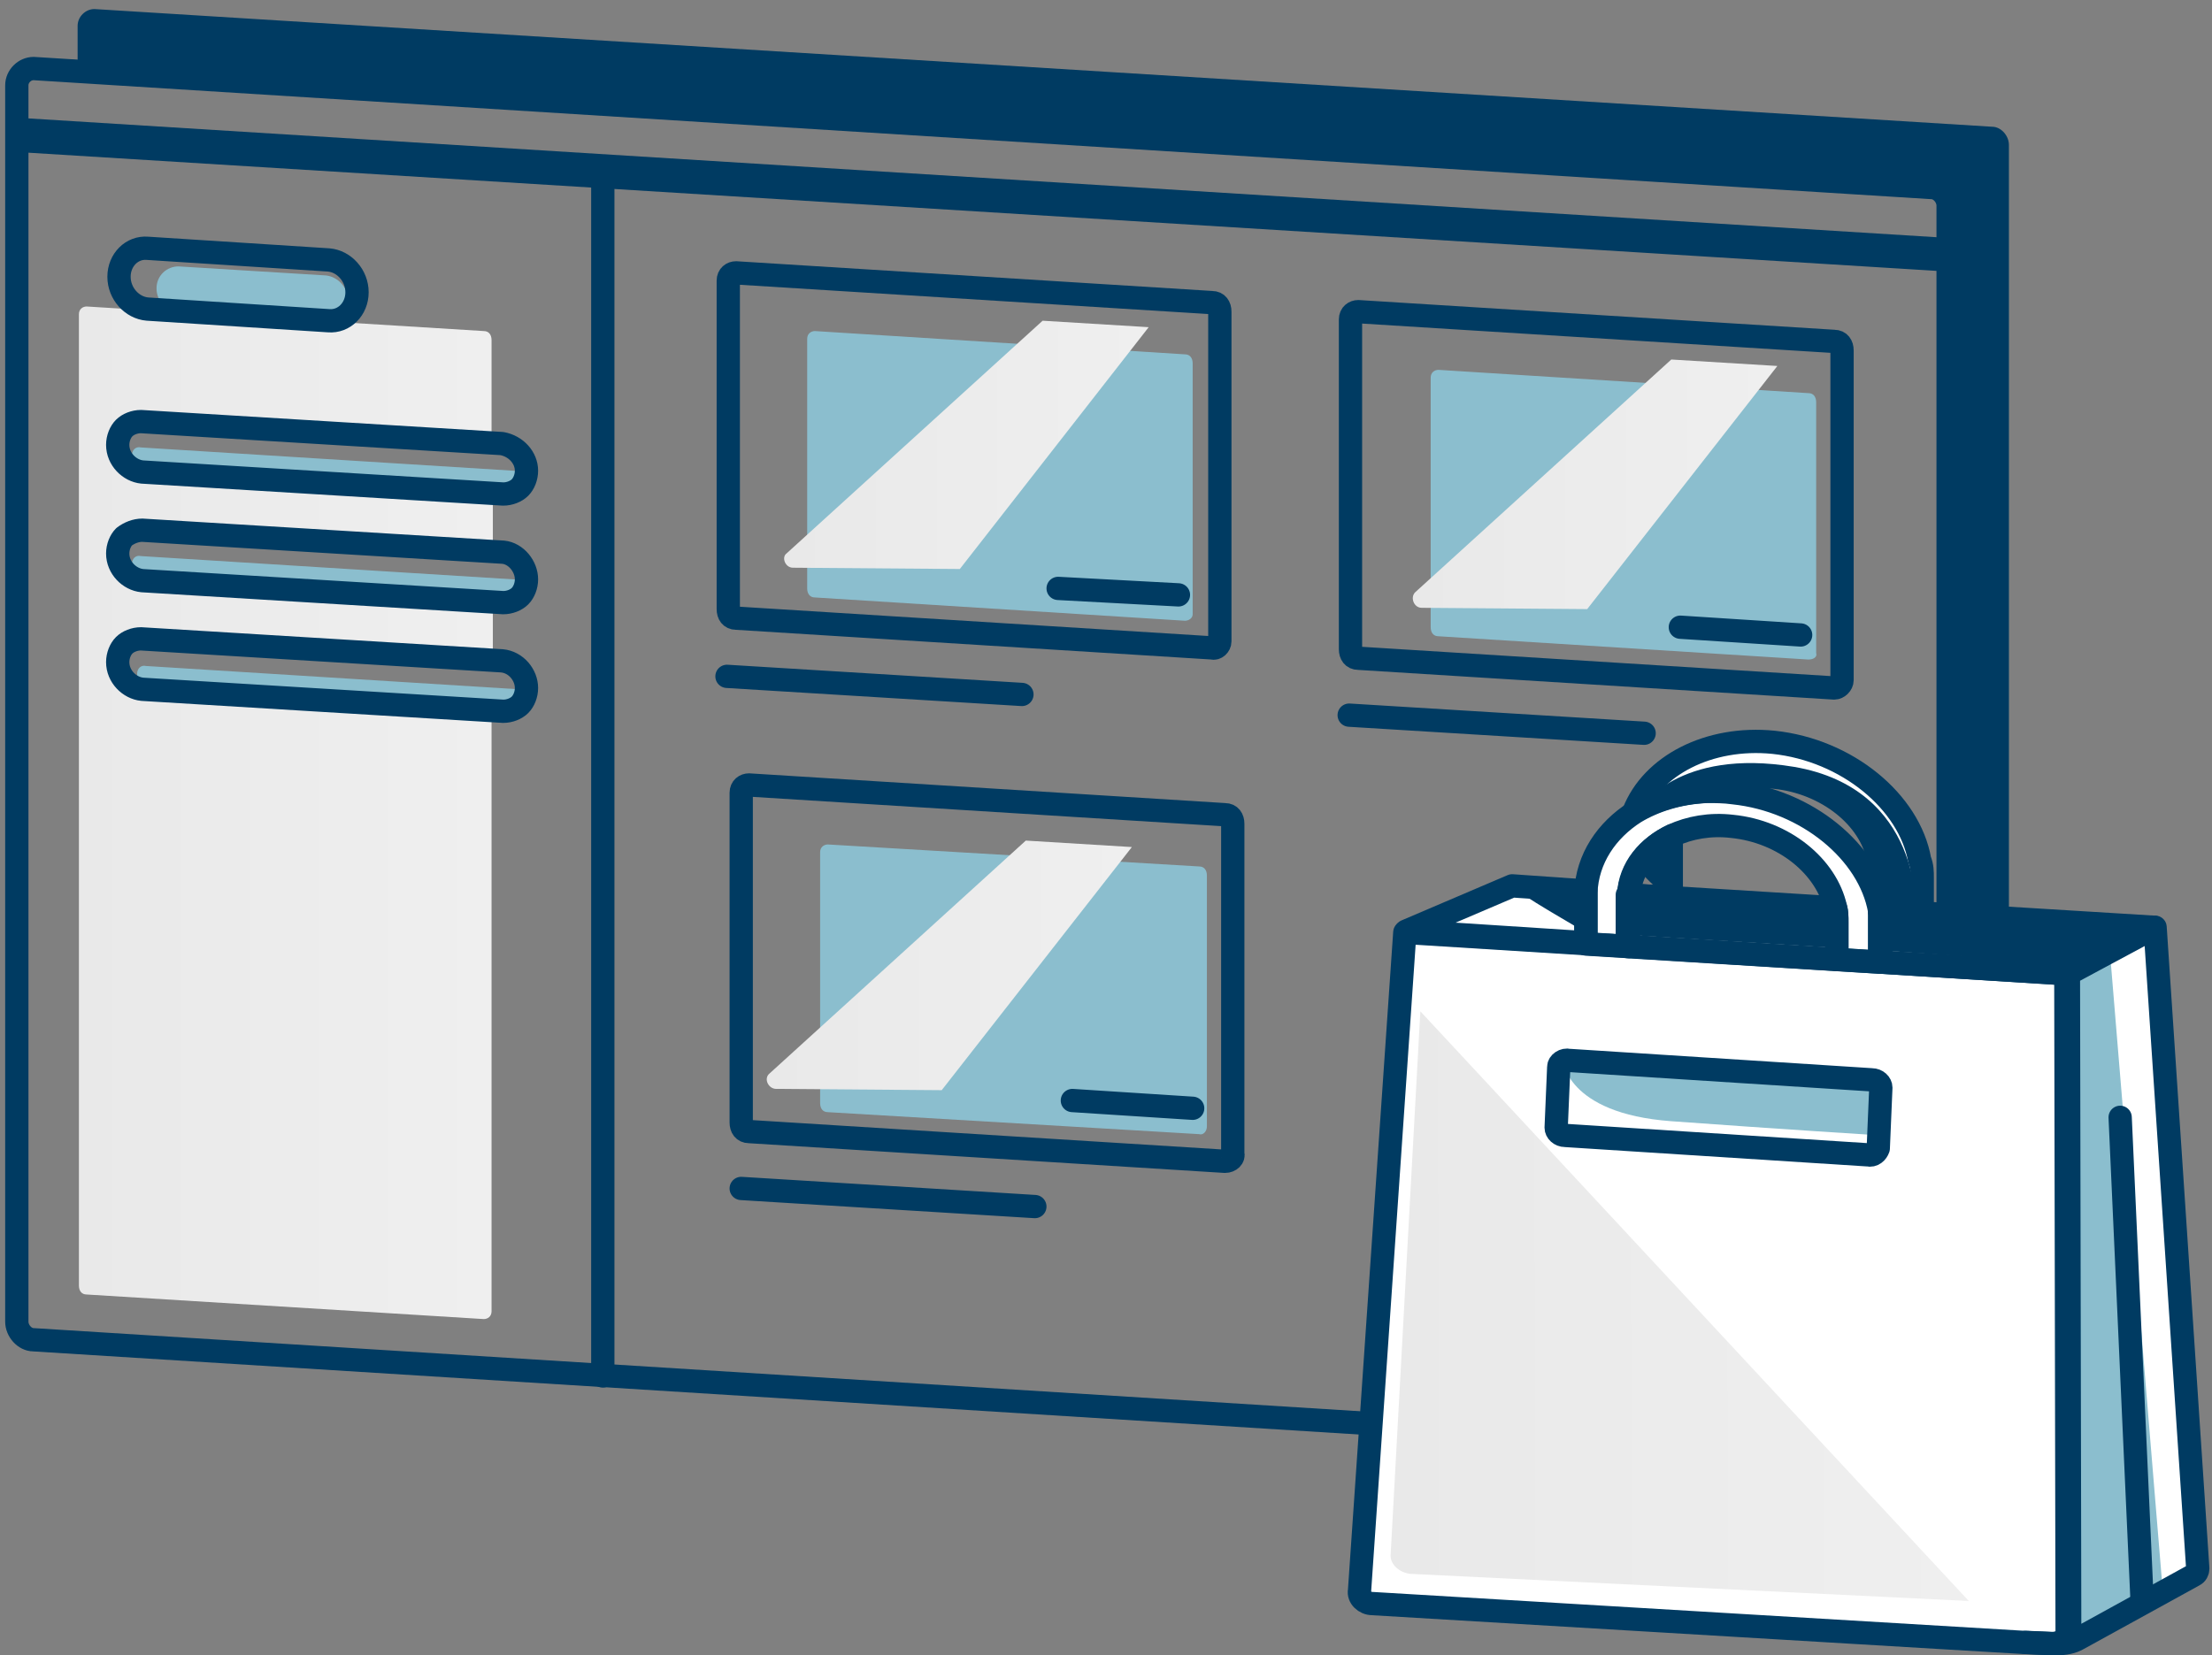 <svg width="171" height="128" viewBox="0 0 171 128" fill="none" xmlns="http://www.w3.org/2000/svg">
<rect x="0" y="0" width="171" height="128" fill="#808080" stroke="none"/>
<path d="M91.6 48L63 46.2C62.6 46.2 62.4 45.9 62.4 45.5V26.2C62.4 25.8 62.7 25.6 63 25.6L91.6 27.4C92 27.4 92.2 27.7 92.2 28.1V47.5C92.2 47.8 91.9 48 91.6 48Z" fill="#8BBECE"/>
<path d="M139.8 51L111.2 49.2C110.8 49.2 110.6 48.9 110.6 48.5V29.2C110.6 28.8 110.9 28.6 111.2 28.6L139.8 30.4C140.2 30.4 140.4 30.7 140.4 31.1V50.5C140.5 50.8 140.2 51 139.8 51Z" fill="#8BBECE"/>
<path d="M92.7 87.7L64 86C63.6 86 63.4 85.7 63.4 85.3V65.9C63.4 65.5 63.7 65.3 64 65.3L92.7 67C93.1 67 93.3 67.3 93.3 67.7V87.1C93.3 87.5 93 87.8 92.7 87.7Z" fill="#8BBECE"/>
<path d="M39.7 37.7L10.9 35.9C10.5 35.9 10.2 35.6 10.2 35.2C10.2 34.8 10.5 34.5 10.9 34.6L39.7 36.4C40.1 36.4 40.4 36.7 40.4 37.1C40.4 37.5 40.1 37.8 39.7 37.7Z" fill="#8BBECE"/>
<path d="M39.7 46.1L10.9 44.3C10.5 44.3 10.2 44 10.2 43.6C10.2 43.2 10.5 42.9 10.9 43L39.7 44.8C40.1 44.8 40.4 45.1 40.4 45.5C40.4 45.9 40.1 46.2 39.7 46.1Z" fill="#8BBECE"/>
<path d="M40.1 54.6L11.3 52.8C10.9 52.8 10.6 52.5 10.6 52.1C10.6 51.7 10.9 51.4 11.3 51.5L40.1 53.3C40.5 53.3 40.8 53.6 40.8 54C40.7 54.3 40.4 54.6 40.1 54.6Z" fill="#8BBECE"/>
<path d="M25.2 24.9L13.8 24.2C12.9 24.1 12.1 23.3 12.1 22.3C12.1 21.3 12.9 20.6 13.8 20.6L25.2 21.3C26.1 21.4 26.9 22.2 26.9 23.2C26.9 24.3 26.1 25 25.2 24.9Z" fill="#8BBECE"/>
<path d="M9.7 33.1C9.4 33.4 9.2 33.9 9.2 34.4C9.2 35.5 10 36.4 11.1 36.5L38.1 38.2V42.7L11 41C10.5 41 10 41.2 9.7 41.5C9.4 41.8 9.2 42.3 9.2 42.8C9.2 43.9 10 44.8 11.1 44.9L38.1 46.6V51.1L11.1 49.4C10.6 49.4 10.1 49.6 9.8 49.9C9.5 50.2 9.3 50.7 9.3 51.2C9.3 52.3 10.1 53.2 11.2 53.3L38 55V101.4C38 101.8 37.7 102 37.4 102L6.7 100.1C6.3 100.1 6.1 99.8 6.1 99.4V24.3C6.1 23.9 6.4 23.7 6.7 23.7L37.4 25.6C37.8 25.6 38 25.9 38 26.3V34.3L11 32.6C10.5 32.6 10 32.8 9.7 33.1Z" fill="url(#paint0_linear_1022_4730)"/>
<path d="M150.6 20.1L1.3 10.8V9.1L150.6 18.4V20.1Z" fill="#003B62"/>
<path d="M149.3 112.8L2.6 103.6C1.9 103.6 1.3 102.9 1.3 102.2V6.6C1.3 5.9 1.9 5.3 2.6 5.3L149.3 14.5C150 14.5 150.6 15.2 150.6 15.9V111.5C150.6 112.3 150 112.8 149.3 112.8Z" stroke="#003B62" stroke-width="1.8" stroke-miterlimit="10" stroke-linecap="round" stroke-linejoin="round"/>
<path d="M154 108.1L150.5 107.9V15.9C150.5 15.2 149.9 14.5 149.2 14.5L6 5.6V2C6 1.3 6.6 0.7 7.3 0.7L154 9.8C154.7 9.8 155.3 10.5 155.3 11.2V106.8C155.3 107.6 154.7 108.1 154 108.1Z" fill="#003B62"/>
<path d="M40.7 36.4C40.7 36.9 40.5 37.4 40.2 37.7C39.9 38 39.4 38.2 38.9 38.2L11 36.5C10 36.4 9.1 35.5 9.1 34.4C9.1 33.9 9.3 33.4 9.6 33.1C9.9 32.8 10.4 32.6 10.9 32.6L38.8 34.3C39.9 34.5 40.7 35.4 40.7 36.4Z" stroke="#003B62" stroke-width="1.8" stroke-miterlimit="10" stroke-linecap="round" stroke-linejoin="round"/>
<path d="M40.7 44.8C40.7 45.3 40.5 45.8 40.2 46.1C39.9 46.4 39.4 46.6 38.9 46.6L11 44.9C10 44.8 9.1 43.9 9.1 42.8C9.1 42.3 9.3 41.8 9.6 41.5C10 41.2 10.5 41 11 41L38.9 42.7C39.9 42.8 40.7 43.8 40.7 44.8Z" stroke="#003B62" stroke-width="1.8" stroke-miterlimit="10" stroke-linecap="round" stroke-linejoin="round"/>
<path d="M40.7 53.2C40.7 53.7 40.5 54.2 40.2 54.5C39.9 54.8 39.4 55 38.9 55L11 53.3C10 53.2 9.1 52.3 9.1 51.2C9.1 50.7 9.3 50.2 9.6 49.9C9.9 49.6 10.4 49.4 10.9 49.4L38.8 51.1C39.9 51.2 40.7 52.2 40.7 53.2Z" stroke="#003B62" stroke-width="1.8" stroke-miterlimit="10" stroke-linecap="round" stroke-linejoin="round"/>
<path d="M93.7 50.1L56.9 47.8C56.5 47.8 56.3 47.5 56.3 47.1V21.7C56.3 21.3 56.6 21.1 56.9 21.1L93.7 23.4C94.1 23.4 94.3 23.7 94.3 24.1V49.6C94.3 49.9 94 50.2 93.7 50.1Z" stroke="#003B62" stroke-width="1.8" stroke-miterlimit="10" stroke-linecap="round" stroke-linejoin="round"/>
<path d="M25.4 24.8L11.4 23.9C10.2 23.8 9.2 22.7 9.2 21.4C9.2 20.1 10.2 19.1 11.4 19.2L25.4 20.1C26.6 20.2 27.6 21.3 27.6 22.6C27.6 23.9 26.6 24.9 25.4 24.8Z" stroke="#003B62" stroke-width="1.8" stroke-miterlimit="10" stroke-linecap="round" stroke-linejoin="round"/>
<path d="M2.1 10.9L150.6 20.1" stroke="#003B62" stroke-width="1.8" stroke-miterlimit="10" stroke-linecap="round" stroke-linejoin="round"/>
<path d="M46.6 13.6V106.4" stroke="#003B62" stroke-width="1.8" stroke-miterlimit="10" stroke-linecap="round" stroke-linejoin="round"/>
<path d="M81.8 45.5L91.1 46" stroke="#003B62" stroke-width="1.8" stroke-miterlimit="10" stroke-linecap="round" stroke-linejoin="round"/>
<path d="M56.2 52.3L79 53.7" stroke="#003B62" stroke-width="1.8" stroke-miterlimit="10" stroke-linecap="round" stroke-linejoin="round"/>
<path d="M141.8 53.2L105 50.9C104.6 50.9 104.4 50.6 104.4 50.2V24.7C104.4 24.3 104.7 24.1 105 24.1L141.8 26.4C142.2 26.4 142.4 26.7 142.4 27.1V52.6C142.4 52.9 142.1 53.2 141.8 53.2Z" stroke="#003B62" stroke-width="1.8" stroke-miterlimit="10" stroke-linecap="round" stroke-linejoin="round"/>
<path d="M129.9 48.5L139.2 49.1" stroke="#003B62" stroke-width="1.8" stroke-miterlimit="10" stroke-linecap="round" stroke-linejoin="round"/>
<path d="M104.3 55.3L127.1 56.7" stroke="#003B62" stroke-width="1.8" stroke-miterlimit="10" stroke-linecap="round" stroke-linejoin="round"/>
<path d="M94.7 89.8L57.9 87.5C57.5 87.5 57.3 87.2 57.3 86.8V61.3C57.3 60.9 57.6 60.7 57.9 60.7L94.7 63C95.1 63 95.3 63.3 95.3 63.7V89.2C95.4 89.5 95.1 89.8 94.7 89.8Z" stroke="#003B62" stroke-width="1.8" stroke-miterlimit="10" stroke-linecap="round" stroke-linejoin="round"/>
<path d="M82.9 85.1L92.2 85.7" stroke="#003B62" stroke-width="1.8" stroke-miterlimit="10" stroke-linecap="round" stroke-linejoin="round"/>
<path d="M57.3 91.9L80 93.3" stroke="#003B62" stroke-width="1.8" stroke-miterlimit="10" stroke-linecap="round" stroke-linejoin="round"/>
<path d="M60.8 42.8L80.6 24.8L88.8 25.3L74.2 44L61.3 43.9C60.7 43.9 60.4 43.1 60.8 42.8Z" fill="url(#paint1_linear_1022_4730)"/>
<path d="M109.4 45.8L129.2 27.8L137.4 28.3L122.7 47.1L109.9 47C109.3 47 109 46.2 109.4 45.8Z" fill="url(#paint2_linear_1022_4730)"/>
<path d="M59.5 83L79.3 65L87.5 65.5L72.8 84.3L60 84.2C59.4 84.2 59 83.4 59.5 83Z" fill="url(#paint3_linear_1022_4730)"/>
<path d="M166.5 71.7L148.6 70.6V67.9C148.6 67.5 148.6 67 148.5 66.6C147.7 62 143 58.1 137.2 57.5C132.1 57 127.8 59.3 126.4 62.9C124.2 64.3 122.7 66.4 122.6 69L116.9 68.6L108.7 72.1L105.2 122.9C105.2 123.4 105.5 123.8 106 123.9L159.8 127.3L169.8 121.4L166.5 71.7ZM137.2 60.1C141.2 60.5 144.5 63.2 145.2 66.4C145.3 66.8 145.3 67.1 145.3 67.5V70.4H145.2C144.4 65.8 139.7 61.9 133.9 61.3C133.2 61.2 132.5 61.2 131.8 61.2C133.3 60.3 135.1 59.9 137.2 60.1ZM129.3 64.6C130.6 64 132.2 63.7 133.9 63.9C137.9 64.3 141.2 67 141.9 70.2L125.9 69.2C126.1 67.1 127.4 65.5 129.3 64.6Z" fill="white"/>
<path d="M109.8 78.2C109.7 80.1 107.9 112.8 107.5 120.3C107.5 121 108.2 121.6 109 121.7L152.2 123.8L109.8 78.2Z" fill="url(#paint4_linear_1022_4730)"/>
<path d="M120.8 81.9C120.8 81.9 121 86.1 129.2 86.7C137.4 87.3 145.4 87.8 145.4 87.8L145.3 83.6C145.3 83.6 144.7 83.2 142.7 83.2C140.6 83.3 120.8 81.9 120.8 81.9Z" fill="#8BBECE"/>
<path d="M161 74.6L145.5 73.5V70.4L166.5 71.7L161 74.6Z" fill="#003B62"/>
<path d="M142 73.3L125.9 72.3V69.4L142 70.2V73.3Z" fill="#003B62"/>
<path d="M116.9 68.501C117 68.9 122.6 72.1 122.6 72.1V68.9L116.9 68.501Z" fill="#003B62"/>
<path d="M126.8 62.5C126.9 62.4 129 61.2 131.8 61.1C131.8 61.1 134 59.3 138.2 60.1C142.3 61 146 64.2 145.3 69.7V70.3L148.1 70.5C148.1 70.5 148.6 61 138.7 59.3C129.7 57.8 126.8 62.5 126.8 62.5Z" fill="#003B62"/>
<path d="M126.5 67.1C126.5 67.1 128.4 69.2 129.1 69.4V64.7L126.5 67.1Z" fill="#003B62"/>
<path d="M159.2 127C159.2 127 159.8 127.2 161.9 126C164 124.8 167.2 123.1 167.2 123.1L163.1 73.501L159.8 75.3L159.9 125.8C159.8 125.8 159.9 126.7 159.2 127Z" fill="#8BBECE"/>
<path d="M165.6 123.9L163.9 86.4" stroke="#003B62" stroke-width="1.8" stroke-miterlimit="10" stroke-linecap="round" stroke-linejoin="round"/>
<path d="M169.9 121.3C169.9 121.5 169.8 121.7 169.6 121.8L160.7 126.7C160.2 127 159.6 127.1 159 127.1L156.6 127L158.8 127.1C159.4 127.1 160 126.7 160 126.2L159.9 75.3L166.6 71.7L169.9 121.3Z" stroke="#003B62" stroke-width="1.8" stroke-miterlimit="10" stroke-linecap="round" stroke-linejoin="round"/>
<path d="M159.7 75.3L159.8 126.2C159.8 126.7 159.3 127.1 158.6 127.1L156.4 127L106.1 124C105.5 124 105 123.5 105.1 123L108.6 72.1L159.7 75.3Z" stroke="#003B62" stroke-width="1.8" stroke-miterlimit="10" stroke-linecap="round" stroke-linejoin="round"/>
<path d="M122.6 68.9C122.6 69 122.6 69.2 122.6 69.3V72.9L108.7 72L116.9 68.5L122.6 68.9Z" stroke="#003B62" stroke-width="1.8" stroke-miterlimit="10" stroke-linecap="round" stroke-linejoin="round"/>
<path d="M141.9 70.2C142 70.6 142 70.9 142 71.3V74.2L125.8 73.2V69.7C125.8 69.5 125.8 69.4 125.8 69.2L141.9 70.2Z" stroke="#003B62" stroke-width="1.8" stroke-miterlimit="10" stroke-linecap="round" stroke-linejoin="round"/>
<path d="M166.5 71.7L159.8 75.3L145.4 74.4V71.7C145.4 71.3 145.4 70.8 145.3 70.4L166.5 71.7Z" stroke="#003B62" stroke-width="1.8" stroke-miterlimit="10" stroke-linecap="round" stroke-linejoin="round"/>
<path d="M145.3 71.7V74.4L142 74.2V71.3C142 70.9 142 70.5 141.9 70.2C141.2 67 137.9 64.3 133.9 63.9C132.2 63.7 130.6 64 129.3 64.6C127.4 65.5 126.1 67.1 125.9 69.2C125.9 69.4 125.9 69.5 125.9 69.7V73.2L122.6 73V69.4C122.6 69.3 122.6 69.1 122.6 69C122.7 66.4 124.2 64.2 126.4 62.8C127.9 61.9 129.8 61.3 131.9 61.2C132.6 61.2 133.3 61.2 134 61.3C139.7 61.9 144.5 65.9 145.3 70.4C145.3 70.8 145.3 71.2 145.3 71.7Z" stroke="#003B62" stroke-width="1.8" stroke-miterlimit="10" stroke-linecap="round" stroke-linejoin="round"/>
<path d="M129.3 64.6C129.2 64.9 129.2 65.1 129.2 65.4C129.2 65.6 129.2 65.7 129.2 65.9V69.4L125.9 69.2C126 67.1 127.4 65.5 129.3 64.6Z" stroke="#003B62" stroke-width="1.8" stroke-miterlimit="10" stroke-linecap="round" stroke-linejoin="round"/>
<path d="M148.6 67.9V70.6L145.3 70.4V67.5C145.3 67.1 145.3 66.7 145.2 66.4C144.6 63.2 141.2 60.5 137.2 60.1C135.1 59.9 133.3 60.3 131.8 61.2C129.7 61.3 127.8 61.9 126.3 62.8C127.7 59.2 132.1 56.9 137.1 57.4C142.8 58 147.6 62 148.4 66.5C148.6 67 148.6 67.4 148.6 67.9Z" stroke="#003B62" stroke-width="1.8" stroke-miterlimit="10" stroke-linecap="round" stroke-linejoin="round"/>
<path d="M144.4 89.3L121 87.8C120.6 87.8 120.3 87.5 120.3 87.2L120.5 82.5C120.5 82.2 120.9 81.9 121.3 82L144.7 83.5C145.1 83.5 145.4 83.8 145.4 84.1L145.2 88.8C145.1 89.1 144.8 89.4 144.4 89.3Z" stroke="#003B62" stroke-width="1.8" stroke-miterlimit="10" stroke-linecap="round" stroke-linejoin="round"/>
<defs>
<linearGradient id="paint0_linear_1022_4730" x1="6.024" y1="61.827" x2="37.969" y2="61.827" gradientUnits="userSpaceOnUse">
<stop stop-color="#E9E9E9"/>
<stop offset="1" stop-color="#EFEFEF"/>
</linearGradient>
<linearGradient id="paint1_linear_1022_4730" x1="60.635" y1="33.678" x2="88.889" y2="33.678" gradientUnits="userSpaceOnUse">
<stop stop-color="#E9E9E9"/>
<stop offset="1" stop-color="#EFEFEF"/>
</linearGradient>
<linearGradient id="paint2_linear_1022_4730" x1="109.238" y1="36.716" x2="137.492" y2="36.716" gradientUnits="userSpaceOnUse">
<stop stop-color="#E9E9E9"/>
<stop offset="1" stop-color="#EFEFEF"/>
</linearGradient>
<linearGradient id="paint3_linear_1022_4730" x1="59.277" y1="73.925" x2="87.532" y2="73.925" gradientUnits="userSpaceOnUse">
<stop stop-color="#E9E9E9"/>
<stop offset="1" stop-color="#EFEFEF"/>
</linearGradient>
<linearGradient id="paint4_linear_1022_4730" x1="107.472" y1="99.846" x2="152.155" y2="99.765" gradientUnits="userSpaceOnUse">
<stop stop-color="#E9E9E9"/>
<stop offset="1" stop-color="#EFEFEF"/>
</linearGradient>
</defs>
</svg>
